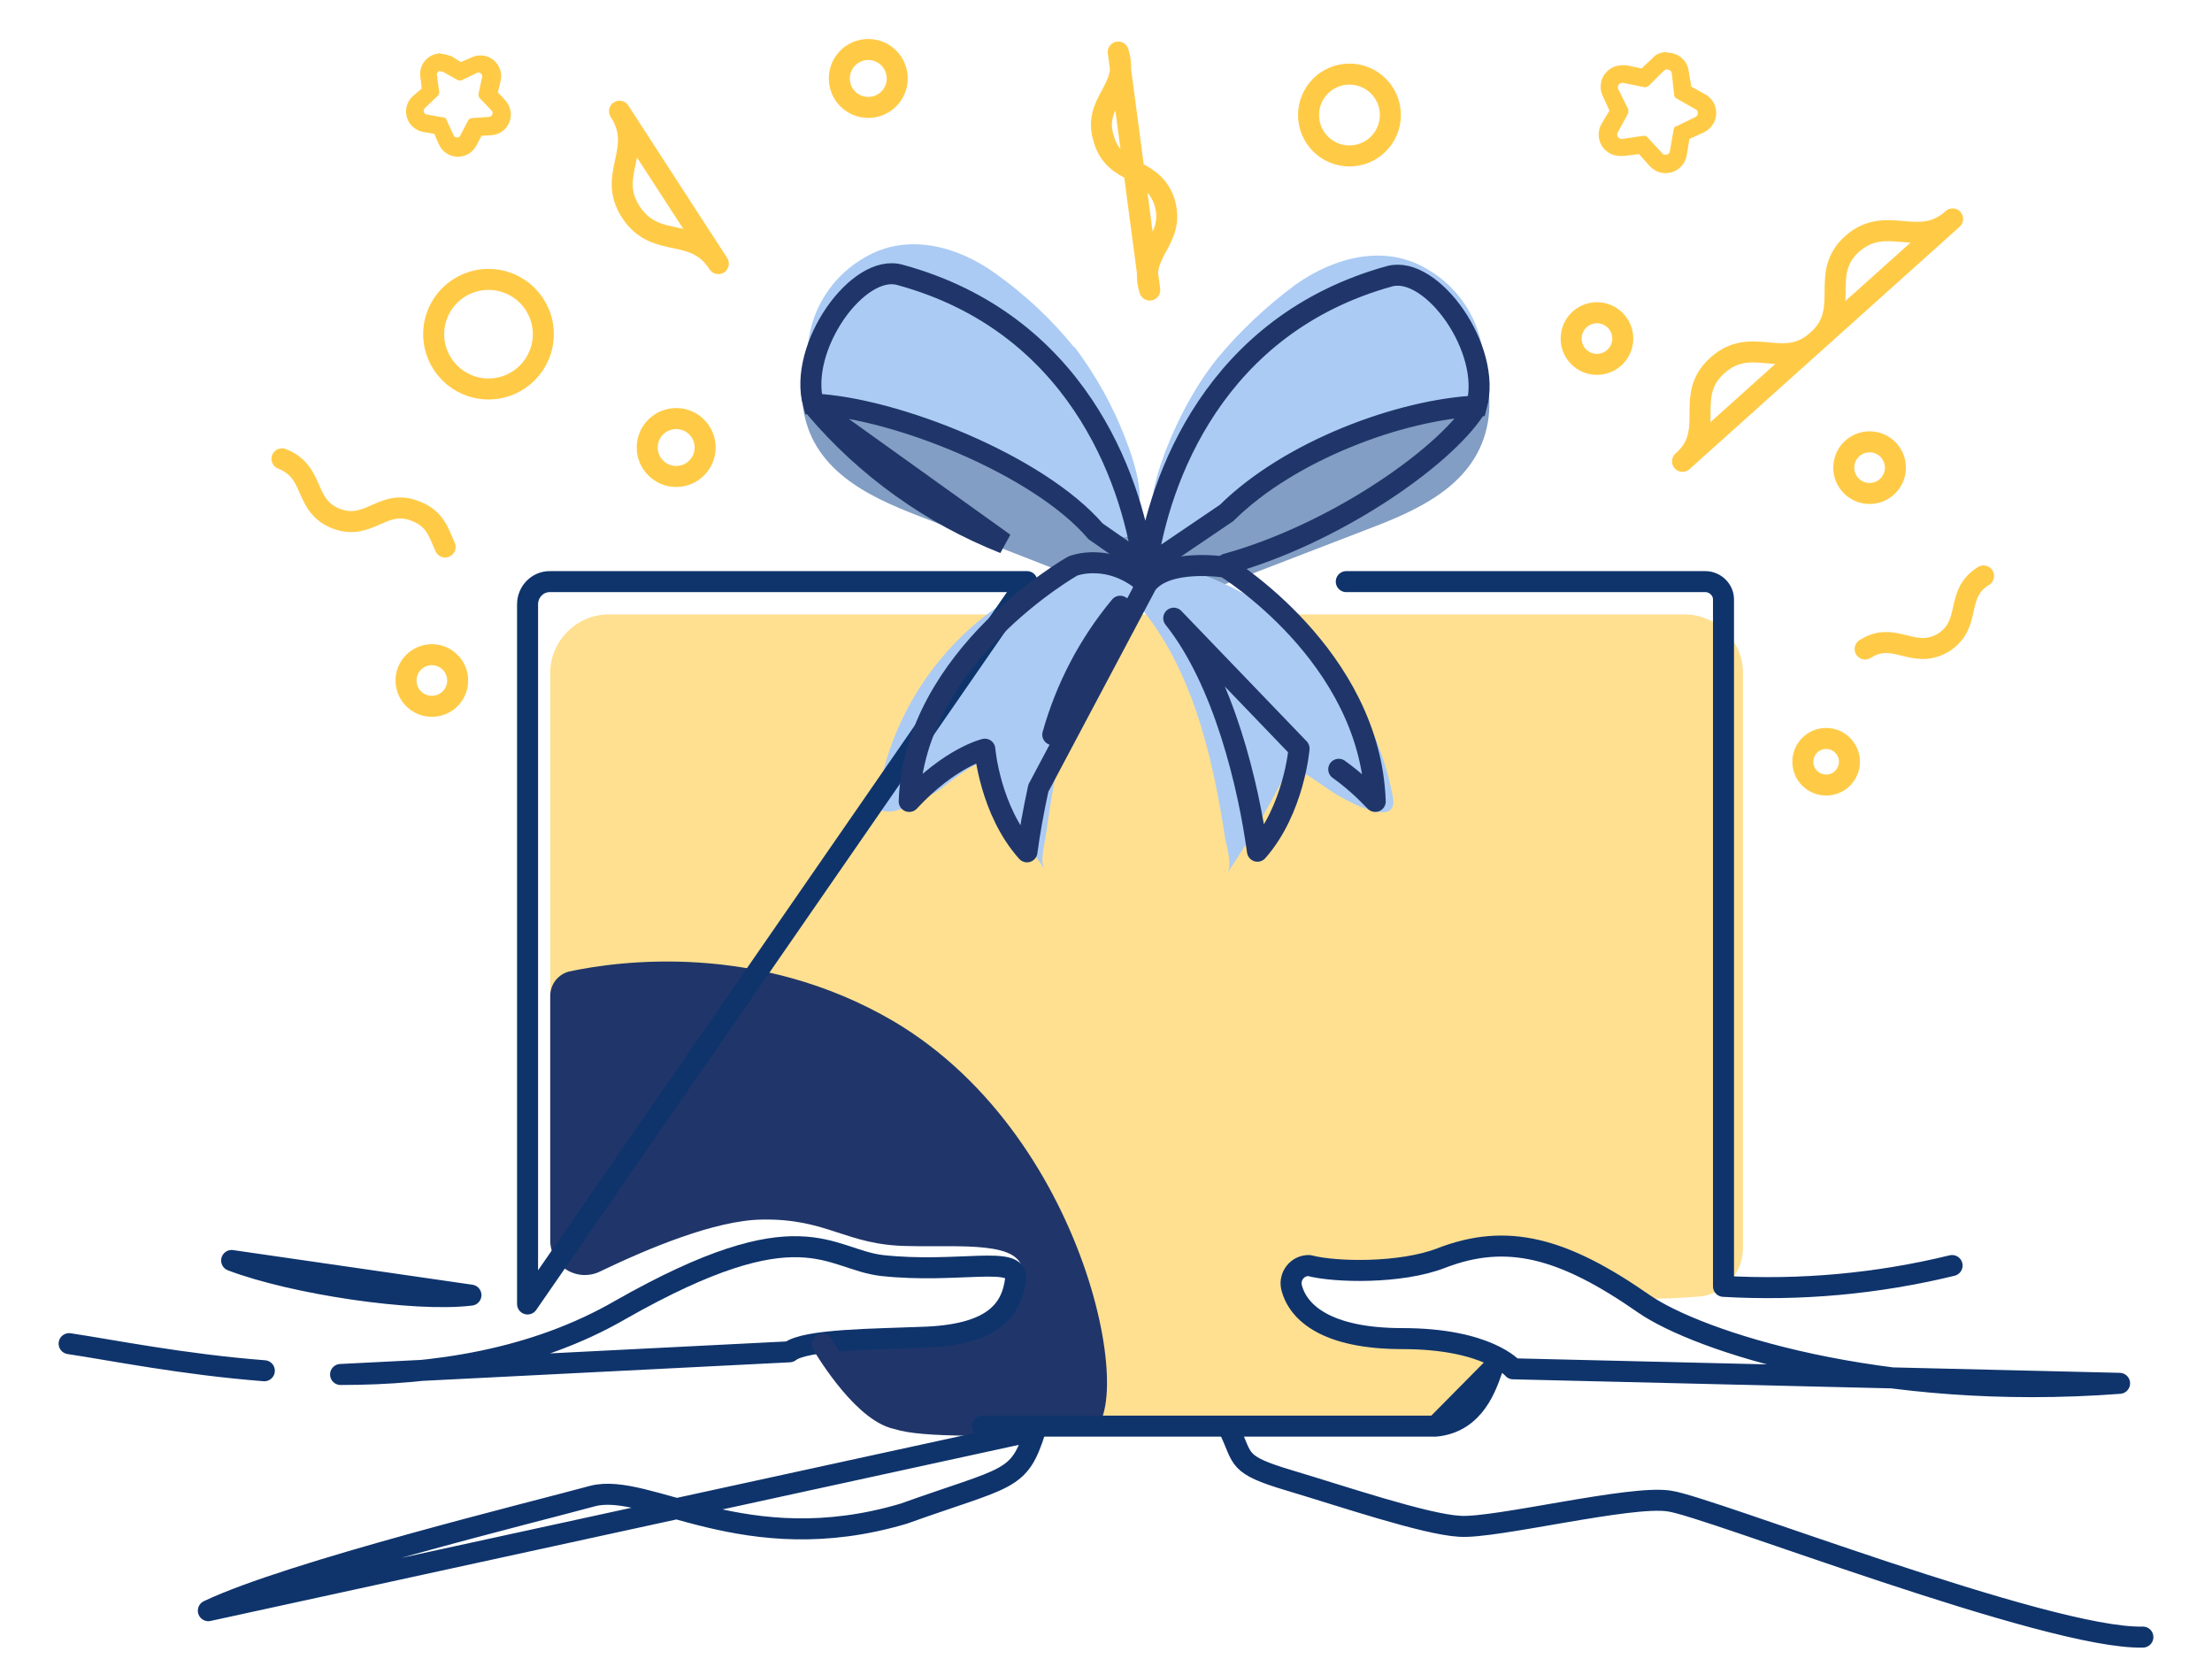 <svg width="32" height="24" viewBox="0 0 32 24" fill="none" xmlns="http://www.w3.org/2000/svg">
<path d="M22.127 18.117C21.998 18.059 21.856 18.04 21.716 18.062C21.197 18.153 19.803 18.363 18.947 18.335C18.601 18.335 18.819 18.427 18.674 18.755C18.41 19.356 21.972 19.465 21.707 19.547C21.389 19.656 21.498 20.422 20.979 20.513C20.468 20.604 19.029 20.449 18.391 20.531C16.695 20.749 14.977 20.718 13.29 20.44C12.652 20.094 12.251 19.839 12.105 19.456C12.032 19.274 14.164 19.247 14.355 19.183C14.875 19.028 15.011 18.672 14.938 18.408C14.811 17.944 13.481 17.953 13.189 17.925C12.57 17.862 12.242 17.497 11.149 17.525C10.62 17.525 9.855 17.825 9.208 18.135C9.074 18.196 8.926 18.222 8.779 18.211C8.632 18.201 8.49 18.153 8.366 18.073C8.242 17.994 8.14 17.884 8.069 17.755C7.998 17.626 7.961 17.481 7.96 17.333V9.735C7.96 9.271 8.343 8.888 8.807 8.888H24.368C24.832 8.888 25.215 9.271 25.215 9.735V18.044C25.215 18.408 24.96 18.709 24.605 18.755H24.595C24.295 18.782 23.985 18.791 23.684 18.791C23.684 18.846 22.6 18.335 22.136 18.117H22.127Z" fill="#FFE091"/>
<path d="M15.695 20.741C14.146 20.786 13.198 20.795 12.88 20.65C12.206 20.358 12.142 19.839 11.987 19.447C11.914 19.274 14.027 19.301 14.21 19.21C14.556 19.028 14.784 18.682 14.793 18.409C14.793 17.944 13.891 18.044 13.144 18.026C12.233 18.017 11.978 17.625 11.021 17.643C10.347 17.652 9.372 18.062 8.689 18.39C8.612 18.43 8.526 18.448 8.439 18.445C8.353 18.441 8.269 18.415 8.195 18.369C8.122 18.323 8.062 18.259 8.021 18.183C7.979 18.107 7.958 18.021 7.96 17.935V14.4C7.962 14.32 7.989 14.243 8.038 14.181C8.088 14.118 8.156 14.074 8.233 14.054C8.962 13.899 10.966 13.626 12.925 14.773C15.841 16.495 16.506 20.713 15.695 20.741Z" fill="#20366A"/>
<path d="M15.467 5.645C15.071 5.202 14.621 4.81 14.128 4.479C13.782 4.224 13.308 3.978 12.88 4.142C12.114 4.415 11.513 4.998 11.614 5.873C11.732 6.784 12.534 7.175 13.299 7.467L15.403 8.287C15.613 8.36 15.895 8.469 16.114 8.433C16.597 8.342 16.323 7.403 16.241 7.093C16.096 6.554 15.828 6.055 15.458 5.636L15.467 5.645Z" fill="#829EC4"/>
<path d="M15.54 5.025C15.209 4.616 14.822 4.255 14.392 3.95C13.846 3.559 13.117 3.358 12.497 3.732C12.216 3.895 11.99 4.138 11.847 4.43C11.705 4.722 11.652 5.05 11.696 5.372C11.723 5.545 11.796 5.718 11.978 5.772C12.561 5.955 13.162 6.119 13.736 6.337C14.183 6.501 14.611 6.702 15.012 6.939C15.422 7.185 15.741 7.667 16.214 7.758C16.251 7.777 16.287 7.777 16.324 7.758C16.351 7.749 16.378 7.722 16.387 7.686C16.606 7.276 16.433 6.738 16.278 6.337C16.096 5.864 15.85 5.426 15.549 5.025H15.54Z" fill="#ABCBF4"/>
<path d="M17.691 5.8C18.082 5.363 18.529 4.971 19.021 4.643C19.367 4.388 19.841 4.142 20.269 4.297C21.034 4.57 21.636 5.162 21.535 6.037C21.417 6.948 20.615 7.339 19.85 7.631L17.745 8.442C17.536 8.524 17.253 8.624 17.035 8.588C16.552 8.506 16.825 7.567 16.907 7.257C17.053 6.718 17.321 6.219 17.691 5.8Z" fill="#829EC4"/>
<path d="M17.599 5.199C17.936 4.789 18.328 4.424 18.747 4.114C19.303 3.723 20.032 3.522 20.651 3.896C20.932 4.059 21.159 4.302 21.301 4.594C21.444 4.886 21.497 5.214 21.453 5.536C21.426 5.709 21.344 5.891 21.171 5.946C20.588 6.119 19.986 6.283 19.403 6.501C18.966 6.665 18.538 6.866 18.128 7.112C17.727 7.349 17.399 7.831 16.925 7.932H16.834C16.798 7.913 16.77 7.886 16.752 7.859C16.543 7.44 16.716 6.911 16.87 6.501C17.053 6.037 17.29 5.59 17.599 5.199ZM14.402 8.797C13.951 9.118 13.569 9.524 13.277 9.993C12.984 10.463 12.788 10.985 12.698 11.53C12.625 12.013 13.427 11.53 13.6 11.421C13.646 11.384 14.147 10.984 14.192 11.056C14.465 11.585 14.775 12.086 15.112 12.578C15.039 12.46 15.112 12.213 15.13 12.086C15.294 10.874 15.586 9.508 16.406 8.569C16.47 8.515 16.497 8.442 16.515 8.369C16.488 8.05 15.805 8.114 15.604 8.169C15.172 8.312 14.766 8.524 14.402 8.797Z" fill="#ABCBF4"/>
<path d="M18.401 8.843C19.317 9.471 19.947 10.438 20.15 11.53C20.241 12.022 19.421 11.557 19.248 11.439C19.203 11.412 18.683 11.029 18.647 11.102C18.383 11.63 18.082 12.141 17.754 12.633C17.827 12.514 17.754 12.268 17.727 12.15C17.545 10.938 17.235 9.581 16.388 8.66C16.324 8.606 16.287 8.533 16.278 8.46C16.287 8.132 16.98 8.187 17.189 8.241C17.617 8.378 18.027 8.578 18.401 8.843Z" fill="#ABCBF4"/>
<path d="M1 19.438C1.61 19.529 2.64 19.738 3.824 19.83M7.632 18.864V8.742C7.632 8.56 7.778 8.414 7.951 8.414H14.857L7.632 18.864ZM20.715 20.631H14.21H20.715ZM4.927 19.884C6.275 19.884 7.723 19.675 8.981 18.946C11.595 17.461 11.978 18.217 12.761 18.308C13.864 18.427 14.738 18.153 14.693 18.5C14.638 18.955 14.365 19.32 13.317 19.347C12.679 19.374 11.65 19.374 11.422 19.556L4.927 19.884Z" stroke="#0F346C" stroke-width="0.304" stroke-linecap="round" stroke-linejoin="round"/>
<path d="M11.896 19.447C11.896 19.447 12.425 20.358 12.926 20.513" stroke="#20366A" stroke-width="0.304" stroke-linecap="round"/>
<path d="M17.791 20.695C17.991 21.114 17.882 21.187 18.647 21.415C19.412 21.643 20.615 22.052 21.116 22.08C21.626 22.116 23.594 21.624 24.15 21.715C24.705 21.788 29.634 23.72 31 23.683M14.976 20.695C14.739 21.442 14.602 21.351 13.072 21.898C10.767 22.581 9.373 21.433 8.571 21.643C7.778 21.861 4.198 22.736 3.014 23.301L14.976 20.695ZM3.351 18.235C4.234 18.572 5.993 18.837 6.813 18.736L3.351 18.235ZM21.89 19.802C21.89 19.802 21.526 19.365 20.287 19.365C19.194 19.365 18.774 18.991 18.683 18.618C18.675 18.58 18.675 18.541 18.685 18.503C18.694 18.466 18.711 18.431 18.736 18.401C18.76 18.371 18.791 18.347 18.826 18.331C18.861 18.315 18.9 18.307 18.939 18.308C19.312 18.408 20.269 18.427 20.852 18.199C21.799 17.834 22.61 18.044 23.785 18.864C24.55 19.392 27.174 20.276 30.663 20.012L21.89 19.802ZM21.59 19.802C21.508 20.03 21.344 20.577 20.77 20.631L21.59 19.802Z" stroke="#0F346C" stroke-width="0.304" stroke-linecap="round" stroke-linejoin="round"/>
<path d="M21.333 5.927C20.85 6.656 19.265 7.74 17.744 8.159M16.541 8.168C16.359 6.893 15.557 4.67 13.025 3.978C12.414 3.796 11.54 5.025 11.767 5.845C12.952 5.9 15.029 6.729 15.849 7.686L16.541 8.168ZM11.795 5.9C12.531 6.768 13.47 7.44 14.528 7.859L11.795 5.9ZM16.587 8.205C16.769 6.929 17.571 4.697 20.103 3.996C20.714 3.832 21.588 5.053 21.361 5.873C20.267 5.927 18.664 6.51 17.744 7.421L16.587 8.205Z" stroke="#20366A" stroke-width="0.304" stroke-linecap="round"/>
<path d="M16.588 8.451C16.879 8.068 17.727 8.205 17.727 8.205C17.727 8.205 19.822 9.48 19.895 11.594C19.731 11.421 19.558 11.266 19.367 11.129M15.23 10.628C15.421 9.947 15.753 9.313 16.205 8.77L15.23 10.628ZM16.588 8.451C16.05 7.977 15.522 8.187 15.522 8.187C15.522 8.187 13.226 9.48 13.153 11.594C13.745 10.956 14.247 10.838 14.247 10.838C14.247 10.838 14.319 11.722 14.857 12.323C14.893 12.049 14.948 11.74 15.021 11.403L16.588 8.451ZM18.793 10.829C18.793 10.829 18.72 11.712 18.191 12.314C18.064 11.384 17.709 9.854 16.98 8.943L18.793 10.829Z" stroke="#20366A" stroke-width="0.304" stroke-linecap="round" stroke-linejoin="round"/>
<path d="M19.476 8.414H24.669C24.814 8.414 24.933 8.533 24.933 8.67V18.609C26.044 18.673 27.156 18.572 28.24 18.308" stroke="#0F346C" stroke-width="0.304" stroke-linecap="round" stroke-linejoin="round"/>
<path d="M26.982 9.389C27.41 9.116 27.674 9.553 28.112 9.298C28.54 9.025 28.267 8.597 28.695 8.332M28.248 3.167C27.756 3.613 27.292 3.085 26.791 3.531C26.308 3.969 26.791 4.488 26.29 4.925C25.798 5.372 25.342 4.834 24.841 5.29C24.349 5.736 24.841 6.237 24.34 6.674L28.248 3.167ZM16.633 4.196C16.46 3.65 17.006 3.486 16.851 2.939C16.688 2.393 16.123 2.557 15.968 2.01C15.795 1.463 16.35 1.299 16.177 0.753L16.633 4.196ZM8.962 1.609C9.326 2.165 8.771 2.52 9.126 3.067C9.49 3.622 10.037 3.258 10.392 3.814L8.962 1.609Z" stroke="#FFCB47" stroke-width="0.304" stroke-linecap="round" stroke-linejoin="round"/>
<path d="M24.121 1.008C24.158 1.008 24.185 1.035 24.185 1.062L24.221 1.381C24.221 1.4 24.24 1.418 24.258 1.427L24.531 1.582C24.541 1.587 24.549 1.595 24.554 1.605C24.559 1.615 24.562 1.625 24.562 1.636C24.562 1.647 24.559 1.658 24.554 1.668C24.549 1.677 24.541 1.685 24.531 1.691L24.249 1.828C24.231 1.828 24.212 1.846 24.212 1.873L24.158 2.183C24.158 2.219 24.13 2.238 24.094 2.238C24.076 2.238 24.058 2.238 24.048 2.219L23.83 1.983C23.824 1.977 23.817 1.972 23.809 1.969C23.801 1.966 23.793 1.964 23.784 1.964L23.465 2.01H23.456C23.446 2.009 23.436 2.006 23.427 2.001C23.417 1.996 23.41 1.988 23.404 1.979C23.399 1.97 23.396 1.96 23.395 1.949C23.395 1.939 23.397 1.928 23.402 1.919L23.556 1.636V1.582L23.411 1.29C23.406 1.281 23.404 1.27 23.405 1.26C23.405 1.249 23.408 1.239 23.414 1.23C23.419 1.221 23.427 1.213 23.436 1.208C23.445 1.203 23.455 1.2 23.465 1.199H23.484L23.793 1.263H23.802L23.848 1.245L24.076 1.017L24.121 0.999V1.008ZM24.121 0.753C24.03 0.753 23.957 0.78 23.903 0.844L23.748 0.99L23.529 0.944H23.465C23.412 0.944 23.359 0.958 23.313 0.984C23.266 1.011 23.227 1.049 23.2 1.094C23.172 1.14 23.157 1.192 23.156 1.246C23.154 1.299 23.167 1.352 23.192 1.4L23.283 1.6L23.174 1.782C23.144 1.83 23.128 1.885 23.127 1.941C23.126 1.997 23.14 2.052 23.168 2.101C23.196 2.15 23.237 2.19 23.286 2.217C23.335 2.244 23.391 2.258 23.447 2.256H23.493L23.711 2.229L23.857 2.393C23.896 2.439 23.948 2.474 24.006 2.492C24.064 2.509 24.126 2.509 24.185 2.492C24.243 2.474 24.295 2.44 24.334 2.393C24.373 2.346 24.397 2.289 24.404 2.229L24.44 2.01L24.641 1.919C24.695 1.895 24.742 1.856 24.775 1.807C24.809 1.757 24.827 1.699 24.828 1.639C24.829 1.58 24.812 1.521 24.781 1.47C24.749 1.42 24.704 1.379 24.65 1.354L24.468 1.254L24.431 1.035C24.413 0.88 24.285 0.762 24.121 0.762V0.753ZM6.374 1.035H6.402L6.629 1.163H6.675L6.903 1.053C6.911 1.05 6.92 1.049 6.929 1.051C6.938 1.052 6.947 1.056 6.954 1.061C6.961 1.067 6.967 1.074 6.971 1.082C6.974 1.09 6.976 1.099 6.976 1.108L6.921 1.363L6.93 1.409L7.112 1.6C7.119 1.608 7.124 1.617 7.126 1.627C7.127 1.637 7.126 1.647 7.122 1.657C7.119 1.666 7.112 1.675 7.104 1.681C7.096 1.687 7.086 1.69 7.076 1.691L6.821 1.709C6.803 1.709 6.784 1.727 6.775 1.737L6.657 1.964C6.652 1.972 6.645 1.978 6.637 1.982C6.629 1.987 6.62 1.989 6.611 1.989C6.602 1.989 6.593 1.987 6.585 1.982C6.577 1.978 6.571 1.972 6.566 1.964L6.456 1.727C6.456 1.709 6.438 1.7 6.42 1.7L6.165 1.655C6.156 1.651 6.148 1.646 6.142 1.639C6.136 1.632 6.132 1.623 6.13 1.614C6.129 1.605 6.129 1.596 6.132 1.587C6.135 1.578 6.14 1.57 6.147 1.563L6.338 1.381L6.356 1.345L6.32 1.081C6.32 1.066 6.325 1.052 6.336 1.042C6.346 1.032 6.36 1.026 6.374 1.026H6.365L6.374 1.035ZM6.374 0.771C6.331 0.772 6.288 0.782 6.248 0.801C6.209 0.82 6.174 0.847 6.146 0.881C6.118 0.915 6.098 0.954 6.087 0.997C6.076 1.039 6.075 1.083 6.083 1.126L6.101 1.281L5.983 1.381C5.938 1.418 5.905 1.467 5.888 1.523C5.87 1.578 5.869 1.637 5.885 1.693C5.9 1.748 5.931 1.799 5.975 1.837C6.018 1.876 6.071 1.901 6.128 1.91L6.283 1.937L6.347 2.083C6.369 2.136 6.406 2.182 6.454 2.214C6.501 2.247 6.557 2.266 6.615 2.268C6.672 2.269 6.729 2.255 6.779 2.225C6.828 2.196 6.868 2.153 6.894 2.101L6.967 1.964L7.121 1.955C7.178 1.949 7.231 1.928 7.276 1.893C7.32 1.858 7.354 1.811 7.373 1.757C7.392 1.704 7.395 1.647 7.383 1.591C7.371 1.536 7.343 1.485 7.304 1.445L7.203 1.336L7.24 1.181C7.255 1.125 7.254 1.065 7.236 1.009C7.218 0.954 7.184 0.905 7.139 0.868C7.093 0.831 7.038 0.808 6.98 0.803C6.922 0.797 6.864 0.808 6.812 0.835L6.666 0.898L6.538 0.816C6.484 0.798 6.438 0.78 6.384 0.78L6.374 0.771Z" fill="#FFCB47"/>
<path d="M23.102 5.271C23.308 5.271 23.476 5.104 23.476 4.898C23.476 4.692 23.308 4.524 23.102 4.524C22.896 4.524 22.729 4.692 22.729 4.898C22.729 5.104 22.896 5.271 23.102 5.271Z" stroke="#FFCB47" stroke-width="0.304" stroke-linecap="round" stroke-linejoin="round"/>
<path d="M27.046 7.139C27.253 7.139 27.42 6.972 27.42 6.765C27.42 6.559 27.253 6.392 27.046 6.392C26.84 6.392 26.673 6.559 26.673 6.765C26.673 6.972 26.84 7.139 27.046 7.139Z" stroke="#FFCB47" stroke-width="0.304" stroke-linecap="round" stroke-linejoin="round"/>
<path d="M26.418 11.357C26.604 11.357 26.755 11.206 26.755 11.02C26.755 10.834 26.604 10.683 26.418 10.683C26.232 10.683 26.081 10.834 26.081 11.02C26.081 11.206 26.232 11.357 26.418 11.357Z" stroke="#FFCB47" stroke-width="0.304" stroke-linecap="round" stroke-linejoin="round"/>
<path d="M6.248 10.218C6.454 10.218 6.621 10.051 6.621 9.845C6.621 9.639 6.454 9.471 6.248 9.471C6.041 9.471 5.874 9.639 5.874 9.845C5.874 10.051 6.041 10.218 6.248 10.218Z" stroke="#FFCB47" stroke-width="0.304" stroke-linecap="round" stroke-linejoin="round"/>
<path d="M19.522 2.256C19.849 2.256 20.114 1.991 20.114 1.664C20.114 1.337 19.849 1.072 19.522 1.072C19.195 1.072 18.93 1.337 18.93 1.664C18.93 1.991 19.195 2.256 19.522 2.256Z" stroke="#FFCB47" stroke-width="0.304" stroke-linecap="round" stroke-linejoin="round"/>
<path d="M7.067 5.627C7.505 5.627 7.86 5.272 7.86 4.834C7.86 4.396 7.505 4.042 7.067 4.042C6.629 4.042 6.274 4.396 6.274 4.834C6.274 5.272 6.629 5.627 7.067 5.627Z" stroke="#FFCB47" stroke-width="0.304" stroke-linecap="round" stroke-linejoin="round"/>
<path d="M12.561 1.554C12.792 1.554 12.98 1.367 12.98 1.135C12.98 0.904 12.792 0.716 12.561 0.716C12.329 0.716 12.142 0.904 12.142 1.135C12.142 1.367 12.329 1.554 12.561 1.554Z" stroke="#FFCB47" stroke-width="0.304" stroke-linecap="round" stroke-linejoin="round"/>
<path d="M9.782 6.893C10.014 6.893 10.201 6.705 10.201 6.474C10.201 6.242 10.014 6.055 9.782 6.055C9.551 6.055 9.363 6.242 9.363 6.474C9.363 6.705 9.551 6.893 9.782 6.893Z" stroke="#FFCB47" stroke-width="0.304" stroke-linecap="round" stroke-linejoin="round"/>
<path d="M4.079 6.638C4.571 6.829 4.38 7.312 4.863 7.503C5.345 7.686 5.537 7.203 6.01 7.394C6.302 7.503 6.348 7.713 6.439 7.913" stroke="#FFCB47" stroke-width="0.304" stroke-linecap="round" stroke-linejoin="round"/>
</svg>
